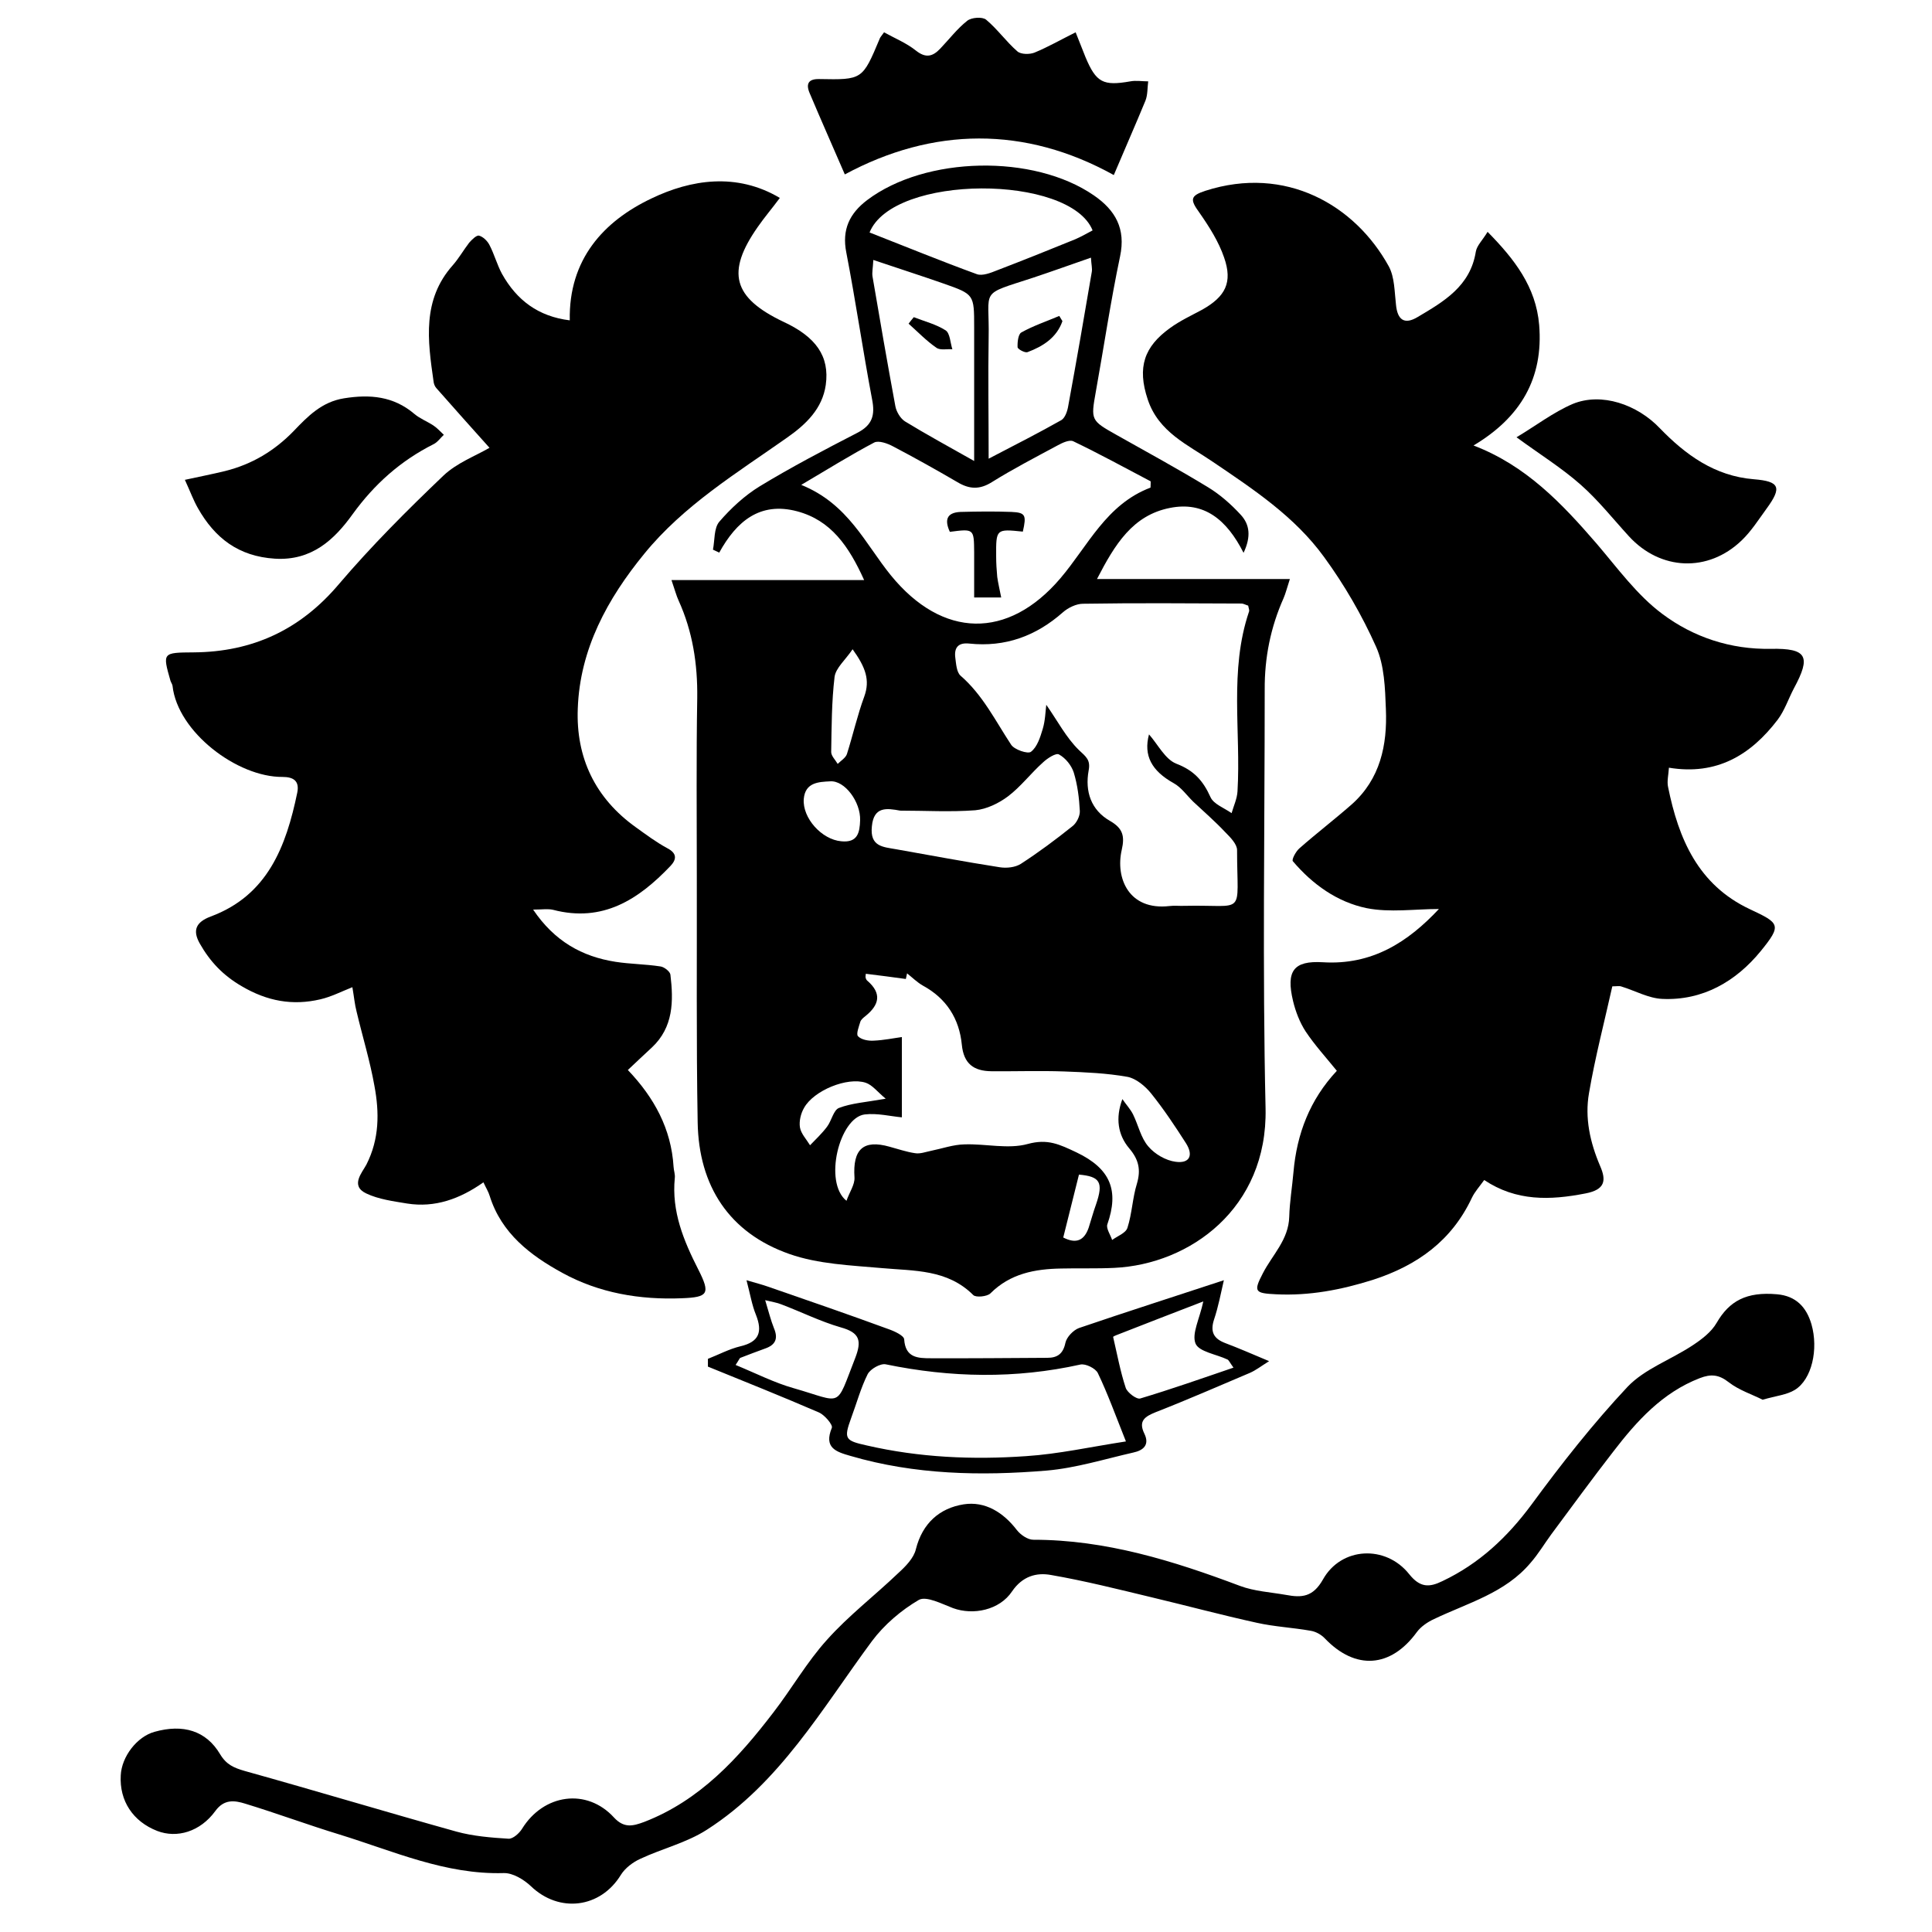 <?xml version="1.0" encoding="utf-8" standalone="no"?><svg xmlns:android="http://schemas.android.com/apk/res/android" height="36.0" width="36.0" xmlns="http://www.w3.org/2000/svg">
    <path d="M9.121,8.344 C8.781,7.965,8.453,7.598,8.129,7.23 C8.098,7.195,8.082,7.145,8.078,7.102 C7.969,6.344,7.863,5.586,8.438,4.941 C8.551,4.812,8.637,4.66,8.742,4.523 C8.793,4.465,8.879,4.379,8.926,4.391 C9,4.41,9.082,4.488,9.121,4.566 C9.211,4.738,9.262,4.934,9.355,5.105 C9.629,5.594,10.031,5.898,10.617,5.969 C10.594,4.832,11.25,4.121,12.137,3.699 C12.875,3.344,13.727,3.211,14.531,3.688 C14.387,3.883,14.246,4.047,14.121,4.227 C13.527,5.074,13.656,5.547,14.598,5.996 C15.203,6.277,15.461,6.637,15.387,7.172 C15.324,7.617,15.016,7.91,14.664,8.156 C13.727,8.816,12.738,9.418,12.004,10.32 C11.32,11.156,10.805,12.094,10.766,13.203 C10.73,14.117,11.09,14.875,11.852,15.418 C12.043,15.555,12.23,15.695,12.434,15.805 C12.621,15.902,12.605,16.016,12.496,16.133 C11.898,16.762,11.23,17.195,10.305,16.953 C10.207,16.93,10.102,16.949,9.934,16.949 C10.332,17.539,10.844,17.824,11.469,17.922 C11.746,17.965,12.027,17.965,12.305,18.008 C12.375,18.016,12.484,18.102,12.492,18.16 C12.551,18.652,12.551,19.141,12.145,19.52 C12,19.652,11.859,19.789,11.699,19.938 C12.191,20.453,12.508,21.035,12.551,21.742 C12.555,21.812,12.582,21.883,12.574,21.949 C12.512,22.574,12.738,23.117,13.012,23.656 C13.242,24.109,13.195,24.172,12.707,24.191 C11.922,24.223,11.164,24.094,10.48,23.719 C9.887,23.395,9.344,22.984,9.125,22.285 C9.102,22.207,9.059,22.141,9.008,22.031 C8.57,22.34,8.105,22.508,7.586,22.426 C7.328,22.383,7.055,22.348,6.824,22.238 C6.52,22.094,6.75,21.848,6.828,21.699 C7.07,21.223,7.07,20.73,6.977,20.234 C6.895,19.77,6.754,19.312,6.645,18.852 C6.609,18.715,6.598,18.578,6.566,18.395 C6.359,18.477,6.172,18.574,5.969,18.621 C5.453,18.742,4.98,18.656,4.508,18.379 C4.156,18.176,3.914,17.918,3.723,17.582 C3.586,17.34,3.645,17.184,3.926,17.078 C4.988,16.684,5.332,15.77,5.539,14.77 C5.582,14.559,5.477,14.477,5.266,14.477 C4.418,14.484,3.309,13.637,3.215,12.781 C3.211,12.75,3.188,12.719,3.176,12.684 C3.027,12.16,3.027,12.16,3.609,12.156 C4.707,12.148,5.598,11.734,6.316,10.883 C6.922,10.172,7.586,9.508,8.262,8.863 C8.512,8.625,8.867,8.492,9.121,8.344 Z M9.121,8.344" fill="#000000" fill-opacity="1.0" stroke-width="1.0"/>
    <path d="M31.098,14.305 C31.09,14.438,31.059,14.559,31.082,14.664 C31.277,15.629,31.641,16.488,32.605,16.941 C33.164,17.203,33.207,17.234,32.805,17.727 C32.348,18.285,31.73,18.648,30.973,18.613 C30.719,18.602,30.469,18.461,30.215,18.383 C30.176,18.367,30.125,18.379,30.043,18.379 C29.895,19.043,29.723,19.699,29.609,20.367 C29.527,20.832,29.629,21.289,29.816,21.727 C29.934,21.996,29.91,22.168,29.543,22.238 C28.883,22.367,28.254,22.387,27.656,21.988 C27.566,22.113,27.48,22.207,27.426,22.32 C27.051,23.117,26.414,23.578,25.582,23.848 C24.988,24.035,24.398,24.148,23.777,24.117 C23.383,24.098,23.352,24.07,23.531,23.727 C23.707,23.383,24.012,23.102,24.023,22.672 C24.031,22.395,24.078,22.117,24.102,21.84 C24.164,21.129,24.406,20.492,24.91,19.953 C24.711,19.707,24.5,19.477,24.328,19.219 C24.219,19.051,24.141,18.848,24.094,18.652 C23.961,18.094,24.102,17.898,24.648,17.93 C25.57,17.988,26.238,17.551,26.812,16.938 C26.363,16.938,25.898,17.008,25.465,16.922 C24.918,16.809,24.457,16.48,24.09,16.047 C24.066,16.016,24.145,15.867,24.211,15.809 C24.531,15.527,24.867,15.27,25.188,14.988 C25.719,14.516,25.852,13.883,25.824,13.215 C25.809,12.824,25.797,12.398,25.641,12.051 C25.379,11.465,25.051,10.898,24.672,10.379 C24.125,9.625,23.355,9.117,22.594,8.602 C22.137,8.289,21.59,8.055,21.387,7.445 C21.184,6.84,21.324,6.457,21.801,6.113 C21.988,5.977,22.199,5.879,22.402,5.77 C22.832,5.527,22.973,5.266,22.809,4.797 C22.707,4.5,22.531,4.223,22.348,3.961 C22.172,3.719,22.176,3.648,22.461,3.555 C23.957,3.074,25.25,3.82,25.879,4.965 C25.988,5.168,25.984,5.438,26.012,5.676 C26.039,5.965,26.172,6.055,26.418,5.906 C26.906,5.617,27.398,5.332,27.5,4.688 C27.52,4.574,27.625,4.477,27.719,4.32 C28.219,4.828,28.621,5.344,28.68,6.055 C28.762,7.047,28.336,7.777,27.457,8.301 C28.438,8.676,29.105,9.383,29.75,10.129 C30.141,10.586,30.504,11.09,30.977,11.441 C31.551,11.871,32.246,12.105,33,12.09 C33.672,12.078,33.75,12.23,33.426,12.828 C33.324,13.023,33.254,13.238,33.125,13.41 C32.625,14.066,31.992,14.453,31.098,14.305 Z M31.098,14.305" fill="#000000" fill-opacity="1.0" stroke-width="1.0"/>
    <path d="M12.512,10.809 C13.738,10.809,14.891,10.809,16.102,10.809 C15.816,10.176,15.484,9.695,14.852,9.527 C14.16,9.344,13.723,9.715,13.402,10.297 C13.363,10.277,13.324,10.262,13.285,10.242 C13.32,10.066,13.301,9.844,13.402,9.723 C13.617,9.473,13.875,9.234,14.156,9.062 C14.746,8.703,15.359,8.383,15.973,8.066 C16.254,7.922,16.309,7.738,16.25,7.441 C16.078,6.531,15.945,5.613,15.77,4.707 C15.684,4.277,15.832,3.977,16.156,3.73 C17.246,2.906,19.262,2.867,20.383,3.641 C20.785,3.918,20.98,4.262,20.871,4.777 C20.695,5.613,20.57,6.461,20.418,7.305 C20.324,7.828,20.328,7.836,20.801,8.102 C21.371,8.422,21.949,8.738,22.508,9.078 C22.734,9.215,22.941,9.398,23.121,9.594 C23.285,9.773,23.316,9.996,23.172,10.301 C22.859,9.684,22.438,9.336,21.797,9.465 C21.109,9.602,20.777,10.137,20.441,10.789 C21.668,10.789,22.816,10.789,24.035,10.789 C23.98,10.957,23.957,11.055,23.918,11.145 C23.676,11.688,23.562,12.254,23.566,12.852 C23.566,15.453,23.523,18.055,23.582,20.656 C23.621,22.516,22.172,23.559,20.762,23.625 C20.434,23.641,20.105,23.629,19.777,23.637 C19.285,23.645,18.824,23.73,18.453,24.102 C18.391,24.16,18.188,24.18,18.137,24.133 C17.652,23.648,17.035,23.684,16.43,23.629 C15.852,23.578,15.246,23.555,14.711,23.367 C13.586,22.973,13.02,22.098,13,20.914 C12.973,19.379,12.988,17.844,12.984,16.309 C12.984,15.207,12.973,14.105,12.992,13.004 C13,12.371,12.906,11.766,12.645,11.191 C12.602,11.098,12.578,11,12.512,10.809 Z M21.41,13.684 C21.578,13.875,21.711,14.148,21.918,14.23 C22.246,14.355,22.418,14.547,22.555,14.852 C22.613,14.984,22.812,15.055,22.949,15.152 C22.988,15.016,23.051,14.883,23.059,14.746 C23.125,13.629,22.902,12.496,23.273,11.398 C23.285,11.371,23.266,11.332,23.258,11.285 C23.215,11.273,23.172,11.246,23.129,11.246 C22.145,11.242,21.164,11.234,20.18,11.25 C20.055,11.25,19.902,11.324,19.805,11.41 C19.305,11.852,18.73,12.062,18.062,11.992 C17.848,11.969,17.777,12.074,17.801,12.258 C17.816,12.371,17.824,12.523,17.898,12.59 C18.312,12.949,18.547,13.43,18.84,13.875 C18.898,13.969,19.156,14.055,19.211,14.008 C19.328,13.918,19.383,13.738,19.43,13.582 C19.477,13.426,19.48,13.258,19.496,13.133 C19.707,13.434,19.867,13.746,20.105,13.977 C20.238,14.102,20.324,14.16,20.285,14.359 C20.215,14.746,20.328,15.094,20.684,15.297 C20.922,15.434,20.961,15.578,20.902,15.836 C20.781,16.363,21.035,16.969,21.789,16.883 C21.883,16.871,21.977,16.883,22.07,16.879 C23.234,16.852,23.051,17.098,23.051,15.84 C23.051,15.73,22.926,15.602,22.832,15.508 C22.645,15.309,22.434,15.125,22.234,14.938 C22.113,14.82,22.012,14.672,21.871,14.594 C21.457,14.363,21.305,14.078,21.41,13.684 Z M21.438,9.086 C21.441,9.047,21.441,9.008,21.441,8.969 C20.965,8.719,20.488,8.457,20,8.223 C19.93,8.188,19.797,8.25,19.711,8.297 C19.297,8.52,18.883,8.734,18.488,8.98 C18.254,9.129,18.062,9.117,17.84,8.984 C17.445,8.754,17.047,8.531,16.645,8.32 C16.539,8.262,16.371,8.203,16.289,8.246 C15.859,8.473,15.445,8.73,14.93,9.035 C15.809,9.391,16.121,10.133,16.602,10.723 C17.562,11.898,18.781,11.922,19.758,10.777 C20.273,10.172,20.613,9.398,21.438,9.086 Z M20.914,20.48 C20.98,20.578,21.062,20.664,21.113,20.766 C21.211,20.965,21.258,21.203,21.398,21.363 C21.516,21.504,21.723,21.625,21.906,21.648 C22.168,21.684,22.242,21.527,22.098,21.301 C21.895,20.984,21.688,20.672,21.453,20.379 C21.344,20.242,21.172,20.098,21.012,20.066 C20.621,19.996,20.223,19.98,19.828,19.965 C19.375,19.949,18.922,19.965,18.473,19.961 C18.145,19.957,17.957,19.824,17.922,19.465 C17.875,18.984,17.637,18.605,17.199,18.367 C17.09,18.305,17,18.215,16.902,18.137 C16.895,18.172,16.887,18.207,16.879,18.242 C16.633,18.207,16.383,18.176,16.133,18.145 C16.133,18.168,16.125,18.191,16.129,18.215 C16.133,18.234,16.145,18.262,16.16,18.273 C16.438,18.512,16.383,18.727,16.125,18.934 C16.086,18.965,16.043,19,16.031,19.039 C16.004,19.129,15.949,19.27,15.988,19.309 C16.051,19.375,16.184,19.398,16.281,19.391 C16.469,19.383,16.656,19.344,16.805,19.324 C16.805,19.852,16.805,20.316,16.805,20.82 C16.594,20.801,16.348,20.738,16.113,20.766 C15.641,20.824,15.34,22.031,15.773,22.375 C15.828,22.215,15.93,22.074,15.922,21.941 C15.887,21.414,16.086,21.23,16.574,21.367 C16.734,21.41,16.891,21.465,17.051,21.488 C17.145,21.504,17.246,21.465,17.344,21.445 C17.555,21.402,17.762,21.328,17.969,21.324 C18.363,21.309,18.785,21.418,19.152,21.316 C19.523,21.215,19.742,21.324,20.059,21.473 C20.695,21.777,20.855,22.184,20.633,22.816 C20.609,22.891,20.691,23.008,20.723,23.105 C20.824,23.031,20.977,22.977,21.008,22.879 C21.094,22.613,21.102,22.324,21.184,22.059 C21.262,21.797,21.219,21.605,21.039,21.395 C20.832,21.148,20.781,20.836,20.914,20.48 Z M18.422,8.547 C18.941,8.277,19.363,8.062,19.777,7.828 C19.848,7.785,19.891,7.656,19.906,7.559 C20.059,6.727,20.203,5.898,20.344,5.066 C20.355,5.004,20.336,4.934,20.328,4.801 C19.945,4.934,19.598,5.059,19.246,5.176 C18.23,5.508,18.441,5.367,18.422,6.293 C18.41,7.004,18.422,7.719,18.422,8.547 Z M18.152,8.59 C18.152,7.703,18.152,6.898,18.152,6.094 C18.152,5.488,18.152,5.484,17.586,5.285 C17.164,5.137,16.734,5,16.273,4.844 C16.266,4.996,16.246,5.074,16.258,5.152 C16.395,5.957,16.535,6.766,16.684,7.57 C16.703,7.672,16.777,7.797,16.863,7.852 C17.258,8.094,17.668,8.316,18.152,8.59 Z M16.203,4.332 C16.883,4.598,17.539,4.867,18.203,5.109 C18.305,5.145,18.457,5.086,18.574,5.039 C19.062,4.852,19.551,4.656,20.039,4.457 C20.148,4.41,20.254,4.348,20.359,4.293 C19.938,3.246,16.641,3.242,16.203,4.332 Z M16.773,15.105 C16.523,15.059,16.281,15.023,16.246,15.398 C16.207,15.777,16.453,15.781,16.695,15.824 C17.34,15.938,17.98,16.059,18.629,16.16 C18.754,16.18,18.914,16.164,19.02,16.098 C19.352,15.883,19.672,15.645,19.98,15.398 C20.059,15.34,20.125,15.207,20.121,15.113 C20.109,14.871,20.078,14.625,20.008,14.395 C19.965,14.262,19.855,14.125,19.734,14.059 C19.68,14.023,19.516,14.129,19.434,14.207 C19.207,14.41,19.02,14.66,18.781,14.84 C18.609,14.969,18.383,15.078,18.172,15.098 C17.707,15.133,17.238,15.105,16.773,15.105 Z M15.887,12.098 C15.75,12.301,15.574,12.445,15.551,12.613 C15.496,13.074,15.496,13.547,15.488,14.012 C15.488,14.086,15.566,14.16,15.609,14.234 C15.668,14.176,15.758,14.121,15.781,14.051 C15.895,13.691,15.977,13.324,16.105,12.977 C16.215,12.672,16.129,12.434,15.887,12.098 Z M16.027,15.285 C16.039,14.945,15.742,14.539,15.469,14.559 C15.254,14.57,15.004,14.578,14.977,14.887 C14.949,15.242,15.312,15.645,15.676,15.676 C15.98,15.707,16.02,15.516,16.027,15.285 Z M16.504,20.473 C16.352,20.348,16.258,20.219,16.133,20.176 C15.789,20.062,15.164,20.32,14.984,20.641 C14.922,20.746,14.887,20.891,14.906,21.008 C14.926,21.125,15.027,21.23,15.094,21.34 C15.203,21.227,15.316,21.121,15.41,20.996 C15.496,20.883,15.531,20.684,15.633,20.645 C15.867,20.555,16.129,20.539,16.504,20.473 Z M19.812,23.059 C20.055,23.184,20.203,23.113,20.285,22.879 C20.332,22.734,20.371,22.586,20.422,22.445 C20.566,22.027,20.496,21.922,20.105,21.887 C20.008,22.277,19.91,22.664,19.812,23.059 Z M19.812,23.059" fill="#000000" fill-opacity="1.0" stroke-width="1.0"/>
    <path d="M32.844,26.082 C32.652,25.984,32.406,25.906,32.215,25.758 C32.031,25.613,31.883,25.598,31.672,25.68 C30.977,25.949,30.5,26.477,30.062,27.047 C29.668,27.555,29.289,28.074,28.906,28.59 C28.777,28.766,28.664,28.957,28.52,29.121 C28.047,29.684,27.352,29.867,26.723,30.168 C26.602,30.223,26.477,30.309,26.402,30.41 C25.914,31.082,25.254,31.125,24.684,30.527 C24.617,30.457,24.516,30.402,24.422,30.387 C24.09,30.328,23.75,30.312,23.418,30.238 C22.762,30.094,22.109,29.918,21.453,29.762 C20.832,29.613,20.215,29.457,19.586,29.348 C19.312,29.297,19.051,29.371,18.859,29.652 C18.625,30.004,18.133,30.102,17.758,29.965 C17.551,29.887,17.262,29.734,17.121,29.812 C16.793,30.004,16.477,30.273,16.246,30.582 C15.316,31.84,14.531,33.223,13.172,34.094 C12.797,34.336,12.34,34.445,11.93,34.637 C11.793,34.699,11.648,34.809,11.57,34.934 C11.188,35.559,10.418,35.652,9.891,35.145 C9.758,35.02,9.555,34.898,9.387,34.902 C8.301,34.934,7.328,34.492,6.328,34.184 C5.738,34.004,5.16,33.789,4.57,33.609 C4.371,33.547,4.176,33.52,4.012,33.746 C3.73,34.133,3.297,34.258,2.93,34.117 C2.477,33.941,2.223,33.555,2.25,33.082 C2.266,32.73,2.555,32.359,2.879,32.27 C3.41,32.121,3.84,32.246,4.102,32.688 C4.219,32.883,4.359,32.941,4.562,33 C5.879,33.367,7.188,33.762,8.504,34.129 C8.816,34.215,9.152,34.242,9.477,34.262 C9.559,34.266,9.676,34.16,9.727,34.078 C10.129,33.426,10.934,33.312,11.441,33.867 C11.629,34.07,11.793,34.027,12.004,33.949 C13.043,33.547,13.758,32.762,14.41,31.91 C14.754,31.465,15.035,30.969,15.41,30.555 C15.812,30.105,16.297,29.734,16.734,29.316 C16.871,29.191,17.027,29.035,17.066,28.867 C17.188,28.383,17.508,28.102,17.957,28.031 C18.355,27.969,18.695,28.18,18.949,28.512 C19.02,28.602,19.152,28.691,19.254,28.691 C20.602,28.691,21.859,29.082,23.105,29.551 C23.375,29.652,23.676,29.668,23.965,29.719 C24.254,29.773,24.465,29.762,24.652,29.43 C24.992,28.824,25.82,28.781,26.258,29.332 C26.461,29.586,26.633,29.582,26.879,29.461 C27.562,29.137,28.086,28.645,28.535,28.039 C29.094,27.277,29.684,26.527,30.328,25.84 C30.645,25.508,31.133,25.336,31.531,25.074 C31.703,24.961,31.887,24.824,31.988,24.648 C32.223,24.242,32.543,24.066,33.113,24.117 C33.465,24.148,33.66,24.355,33.754,24.676 C33.887,25.141,33.762,25.703,33.445,25.898 C33.293,25.992,33.098,26.008,32.844,26.082 Z M32.844,26.082" fill="#000000" fill-opacity="1.0" stroke-width="1.0"/>
    <path d="M20.754,3.262 C19.098,2.344,17.383,2.367,15.742,3.25 C15.516,2.727,15.297,2.234,15.086,1.734 C15.012,1.559,15.066,1.469,15.266,1.473 C16.07,1.488,16.07,1.488,16.391,0.723 C16.398,0.699,16.414,0.684,16.473,0.602 C16.668,0.711,16.891,0.801,17.07,0.945 C17.254,1.09,17.383,1.051,17.52,0.906 C17.688,0.73,17.836,0.535,18.023,0.387 C18.102,0.324,18.305,0.309,18.375,0.367 C18.586,0.543,18.75,0.777,18.957,0.957 C19.023,1.016,19.188,1.016,19.277,0.98 C19.531,0.875,19.77,0.738,20.043,0.602 C20.117,0.789,20.172,0.926,20.227,1.066 C20.426,1.539,20.555,1.605,21.062,1.516 C21.168,1.496,21.285,1.516,21.395,1.516 C21.379,1.637,21.387,1.766,21.344,1.875 C21.156,2.332,20.957,2.781,20.754,3.262 Z M20.754,3.262" fill="#000000" fill-opacity="1.0" stroke-width="1.0"/>
    <path d="M13.191,25.32 C13.391,25.242,13.586,25.137,13.797,25.086 C14.148,25.004,14.211,24.816,14.086,24.5 C14.012,24.32,13.98,24.121,13.91,23.855 C14.078,23.906,14.195,23.934,14.305,23.973 C15.059,24.234,15.809,24.492,16.555,24.766 C16.668,24.805,16.844,24.887,16.848,24.957 C16.871,25.301,17.102,25.309,17.344,25.309 C18.066,25.312,18.789,25.305,19.516,25.301 C19.699,25.301,19.809,25.23,19.852,25.023 C19.875,24.914,20,24.785,20.105,24.746 C20.988,24.445,21.879,24.16,22.805,23.855 C22.75,24.09,22.703,24.348,22.621,24.59 C22.547,24.82,22.617,24.945,22.832,25.027 C23.082,25.121,23.324,25.227,23.648,25.363 C23.492,25.461,23.398,25.535,23.289,25.582 C22.707,25.828,22.129,26.082,21.539,26.312 C21.332,26.395,21.207,26.477,21.324,26.715 C21.426,26.926,21.301,27.027,21.117,27.066 C20.582,27.188,20.047,27.355,19.504,27.402 C18.277,27.504,17.047,27.48,15.848,27.129 C15.574,27.051,15.348,26.977,15.5,26.605 C15.523,26.551,15.367,26.367,15.262,26.32 C14.574,26.023,13.883,25.746,13.191,25.465 C13.191,25.418,13.191,25.367,13.191,25.32 Z M20.98,26.859 C20.781,26.359,20.637,25.961,20.457,25.586 C20.414,25.496,20.227,25.406,20.133,25.426 C18.922,25.695,17.715,25.672,16.504,25.422 C16.406,25.402,16.219,25.508,16.168,25.605 C16.039,25.863,15.961,26.152,15.859,26.426 C15.719,26.812,15.746,26.844,16.152,26.934 C17.133,27.16,18.125,27.203,19.121,27.133 C19.723,27.094,20.316,26.961,20.98,26.859 Z M13.707,25.434 C14.086,25.59,14.43,25.766,14.789,25.867 C15.719,26.133,15.562,26.258,15.934,25.309 C16.062,24.98,16.02,24.832,15.668,24.734 C15.289,24.625,14.93,24.445,14.559,24.305 C14.484,24.273,14.398,24.262,14.258,24.227 C14.324,24.445,14.363,24.602,14.422,24.75 C14.504,24.945,14.449,25.062,14.254,25.129 C14.102,25.184,13.949,25.242,13.797,25.301 C13.781,25.305,13.773,25.336,13.707,25.434 Z M22.422,24.25 C21.836,24.477,21.316,24.676,20.801,24.879 C20.777,24.887,20.738,24.906,20.742,24.914 C20.816,25.23,20.875,25.555,20.977,25.863 C21.008,25.949,21.176,26.078,21.246,26.059 C21.82,25.887,22.387,25.688,22.984,25.484 C22.914,25.387,22.898,25.344,22.871,25.332 C22.664,25.234,22.34,25.188,22.277,25.035 C22.203,24.852,22.352,24.578,22.422,24.25 Z M22.422,24.25" fill="#000000" fill-opacity="1.0" stroke-width="1.0"/>
    <path d="M3.445,8.941 C3.711,8.883,3.953,8.836,4.195,8.777 C4.695,8.652,5.113,8.402,5.473,8.031 C5.734,7.758,5.996,7.488,6.41,7.422 C6.895,7.344,7.332,7.383,7.719,7.711 C7.824,7.801,7.961,7.852,8.078,7.93 C8.148,7.977,8.207,8.043,8.27,8.102 C8.207,8.16,8.152,8.242,8.078,8.277 C7.465,8.586,6.977,9.02,6.57,9.582 C6.23,10.055,5.809,10.453,5.121,10.41 C4.445,10.367,4.004,10.027,3.688,9.469 C3.605,9.324,3.547,9.164,3.445,8.941 Z M3.445,8.941" fill="#000000" fill-opacity="1.0" stroke-width="1.0"/>
    <path d="M28.258,8.148 C28.617,7.934,28.941,7.684,29.305,7.527 C29.844,7.305,30.508,7.539,30.926,7.977 C31.406,8.473,31.949,8.871,32.68,8.93 C33.164,8.969,33.207,9.082,32.918,9.477 C32.77,9.68,32.633,9.898,32.453,10.07 C31.828,10.672,30.938,10.633,30.352,9.992 C30.055,9.668,29.781,9.32,29.453,9.031 C29.105,8.723,28.703,8.473,28.258,8.148 Z M28.258,8.148" fill="#000000" fill-opacity="1.0" stroke-width="1.0"/>
    <path d="M18.152,11.133 C18.152,10.84,18.152,10.562,18.152,10.285 C18.148,9.852,18.148,9.852,17.699,9.91 C17.602,9.699,17.629,9.551,17.898,9.539 C18.215,9.531,18.531,9.527,18.848,9.539 C19.109,9.551,19.129,9.598,19.059,9.906 C18.562,9.855,18.559,9.855,18.562,10.363 C18.562,10.492,18.57,10.621,18.582,10.75 C18.598,10.863,18.625,10.977,18.656,11.133 C18.469,11.133,18.309,11.133,18.152,11.133 Z M18.152,11.133" fill="#000000" fill-opacity="1.0" stroke-width="1.0"/>
    <path d="M19.797,5.984 C19.691,6.289,19.438,6.453,19.145,6.562 C19.098,6.578,18.965,6.508,18.961,6.469 C18.957,6.375,18.973,6.227,19.031,6.195 C19.254,6.07,19.5,5.988,19.738,5.887 C19.758,5.918,19.777,5.953,19.797,5.984 Z M19.797,5.984" fill="#000000" fill-opacity="1.0" stroke-width="1.0"/>
    <path d="M17.027,5.91 C17.227,5.988,17.445,6.043,17.621,6.156 C17.703,6.211,17.707,6.387,17.746,6.508 C17.645,6.5,17.52,6.531,17.449,6.48 C17.262,6.352,17.102,6.184,16.93,6.031 C16.961,5.988,16.996,5.949,17.027,5.91 Z M17.027,5.91" fill="#000000" fill-opacity="1.0" stroke-width="1.0"/>
</svg>